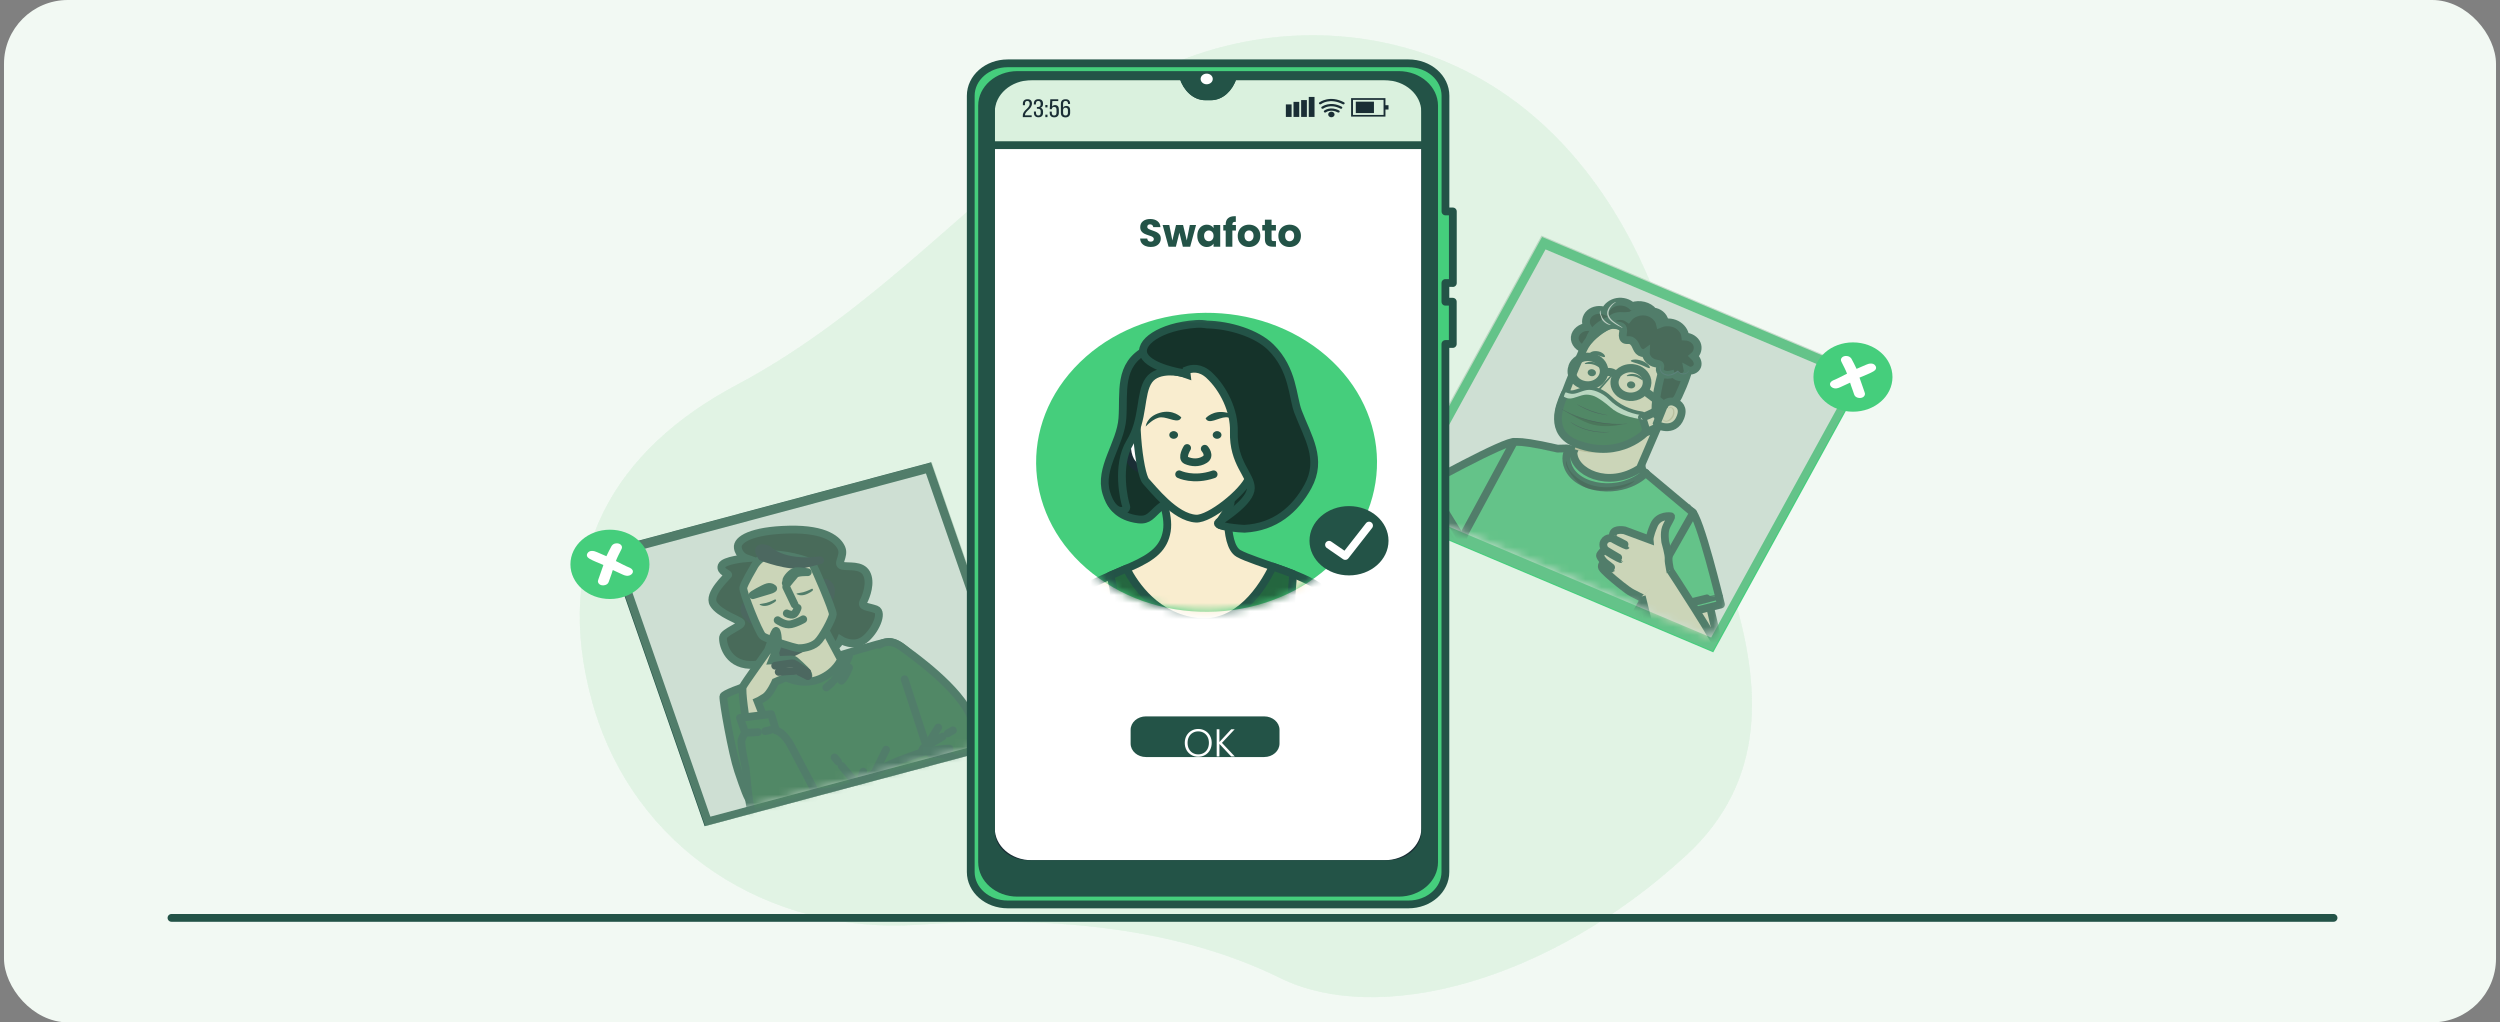 <svg width="313" height="128" viewBox="0 0 313 128" fill="none" xmlns="http://www.w3.org/2000/svg">
<rect x="0" y="0" width="313" height="128" fill="#808080" stroke="none"/>
<g clip-path="url(#clip0_1014_34730)">
<path d="M312.5 0H0.5V129.471H312.5V0Z" fill="#F2F9F3"/>
<g opacity="0.7">
<path d="M212.05 53.481C210.922 48.54 209.679 43.62 207.962 38.815C202.982 24.86 193.056 10.746 176.025 5.999C163.45 2.499 149.877 4.916 139.248 12.052C122.585 23.239 110.451 38.5 92.218 48.196C76.985 56.292 69.013 69.366 74.132 87.847C79.25 106.327 96.347 117.092 115.054 115.772C130.614 114.675 146.868 115.844 160.318 122.47C172.329 128.387 193.571 123.252 211.134 107.073C221.363 97.65 220.373 85.674 217.037 74.472C214.985 67.573 213.644 60.495 212.05 53.481Z" fill="#DAF1DE"/>
<path opacity="0.7" d="M212.05 53.481C210.922 48.54 209.679 43.62 207.962 38.815C202.982 24.86 193.056 10.746 176.025 5.999C163.45 2.499 149.877 4.916 139.248 12.052C122.585 23.239 110.451 38.5 92.218 48.196C76.985 56.292 69.013 69.366 74.132 87.847C79.25 106.327 96.347 117.092 115.054 115.772C130.614 114.675 146.868 115.844 160.318 122.47C172.329 128.387 193.571 123.252 211.134 107.073C221.363 97.65 220.373 85.674 217.037 74.472C214.985 67.573 213.644 60.495 212.05 53.481Z" fill="#DAF1DE"/>
</g>
<path d="M21.468 114.919H292.161" stroke="#235347" stroke-width="0.975" stroke-miterlimit="10" stroke-linecap="round" stroke-linejoin="round"/>
<path d="M116.576 57.881L76.132 68.707L88.218 103.44L128.662 92.614L116.576 57.881Z" fill="#235347"/>
<path d="M115.925 59.275L77.561 69.544L88.94 102.247L127.304 91.977L115.925 59.275Z" fill="white"/>
<mask id="mask0_1014_34730" style="mask-type:luminance" maskUnits="userSpaceOnUse" x="77" y="59" width="51" height="44">
<path d="M115.973 59.425L77.608 69.695L88.988 102.398L127.352 92.128L115.973 59.425Z" fill="white"/>
</mask>
<g mask="url(#mask0_1014_34730)">
<path d="M98.816 84.132C98.816 84.132 90.623 86.606 90.566 87.194C90.501 87.782 91.67 94.337 92.406 96.51C93.142 98.683 93.632 100.103 93.984 100.282C94.335 100.461 99.078 101.336 99.078 101.336C99.078 101.336 99.372 107.611 100.026 107.64C100.68 107.661 104.564 107.432 106.886 106.794C109.2 106.163 111.465 105.503 111.653 105.453C111.833 105.402 117.793 103.889 119.682 102.885C121.571 101.874 122.184 101.666 121.914 100.956C121.652 100.253 120.81 99.536 120.712 99.386C120.614 99.235 117.474 86.671 115.553 83.924C113.632 81.177 112.135 80.324 111.26 80.367C110.386 80.41 104.695 82.196 104.695 82.196L98.816 84.132Z" fill="#24663F" stroke="#235347" stroke-width="0.975" stroke-miterlimit="10" stroke-linecap="round" stroke-linejoin="round"/>
<path d="M104.163 85.451C103.943 85.667 103.706 85.875 103.452 86.075" stroke="#235347" stroke-width="0.975" stroke-miterlimit="10" stroke-linecap="round" stroke-linejoin="round"/>
<path d="M106.297 82.145C106.297 82.145 105.774 83.694 104.466 85.129" stroke="#235347" stroke-width="0.975" stroke-miterlimit="10" stroke-linecap="round" stroke-linejoin="round"/>
<path d="M106.297 83.573C106.297 83.573 105.896 84.727 105.349 85.229" stroke="#235347" stroke-width="0.975" stroke-miterlimit="10" stroke-linecap="round" stroke-linejoin="round"/>
<path d="M104.924 95.355L104.49 94.832" stroke="#235347" stroke-width="0.975" stroke-miterlimit="10" stroke-linecap="round" stroke-linejoin="round"/>
<path d="M107.304 98.209L105.374 95.893" stroke="#235347" stroke-width="0.975" stroke-miterlimit="10" stroke-linecap="round" stroke-linejoin="round"/>
<path d="M107.614 98.188L108.072 96.603" stroke="#235347" stroke-width="0.975" stroke-miterlimit="10" stroke-linecap="round" stroke-linejoin="round"/>
<path d="M109.486 96.797L110.934 93.856" stroke="#235347" stroke-width="0.975" stroke-miterlimit="10" stroke-linecap="round" stroke-linejoin="round"/>
<path d="M93.404 69.889C93.404 69.889 90.624 70.119 90.354 70.836C90.084 71.56 91.27 71.826 91.171 71.991C91.082 72.156 88.579 74.371 89.324 75.612C90.059 76.86 92.594 77.62 92.799 77.964C93.003 78.309 90.64 79.133 90.534 79.772C90.427 80.417 90.951 83.149 93.894 83.25C96.838 83.35 99.577 80.962 100.484 80.704C101.392 80.439 102.888 81.744 103.902 81.349C104.916 80.955 105.251 80.109 105.251 80.109C105.251 80.109 106.829 81.113 108.195 80.109C109.56 79.105 110.647 76.652 109.666 76.293C108.677 75.935 107.737 75.999 108.105 75.318C108.464 74.637 109.102 72.923 108.481 71.783C107.859 70.642 106.216 71.008 105.447 70.829C104.679 70.642 105.774 69.645 105.366 68.649C104.949 67.652 103.477 66.203 98.8 66.304C94.115 66.404 92.226 67.559 92.373 68.57C92.512 69.574 93.404 69.889 93.404 69.889Z" fill="#15332A" stroke="#235347" stroke-width="0.975" stroke-miterlimit="10"/>
<path d="M97.557 79.578C97.557 79.578 98.481 84.605 98.497 84.77C98.521 84.935 100.606 85.86 102.642 85C104.678 84.139 105.291 82.569 105.291 82.569L102.847 78.015C102.847 78.015 101.318 79.305 100.189 79.6C99.069 79.886 97.557 79.578 97.557 79.578Z" fill="#F9EDCF" stroke="#235347" stroke-width="0.975" stroke-miterlimit="10"/>
<path d="M98.162 82.246L101.604 80.561L97.557 79.578L98.162 82.246Z" fill="#1A2E35" stroke="#1A2E35" stroke-width="0.975" stroke-miterlimit="10" stroke-linecap="round" stroke-linejoin="round"/>
<path d="M94.034 75.928C94.034 75.928 93.159 75.426 93.2 76.365C93.24 77.312 94.859 78 94.859 78L94.034 75.928Z" fill="white" stroke="#1A2E35" stroke-width="0.975" stroke-miterlimit="10" stroke-linecap="round" stroke-linejoin="round"/>
<path d="M102.848 73.382C102.848 73.382 103.207 72.521 103.821 73.303C104.434 74.085 103.592 75.483 103.592 75.483L102.848 73.382Z" fill="white" stroke="#1A2E35" stroke-width="0.975" stroke-miterlimit="10" stroke-linecap="round" stroke-linejoin="round"/>
<path d="M94.344 71.051C94.344 71.051 93.15 73.059 93.061 73.583C92.971 74.106 94.998 79.198 95.464 79.607C95.93 80.016 99.463 81.134 99.978 81.156C100.493 81.177 101.597 81.034 102.283 80.439C102.962 79.843 104.238 77.441 104.27 76.91C104.295 76.379 102.022 71.087 101.703 70.606C101.384 70.126 97.607 69.187 96.274 69.473C94.941 69.767 94.344 71.051 94.344 71.051Z" fill="#F9EDCF" stroke="#235347" stroke-width="0.975" stroke-miterlimit="10"/>
<path d="M95.391 69.732C95.391 69.732 98.817 71.08 100.747 70.614C102.676 70.147 102.676 70.147 102.676 70.147C102.676 70.147 98.326 70.865 96.102 68.763C96.102 68.763 94.271 68.125 95.391 69.732Z" fill="#1A2E35" stroke="#1A2E35" stroke-width="0.975" stroke-miterlimit="10" stroke-linecap="round" stroke-linejoin="round"/>
<path d="M98.433 73.489L99.487 75.691" stroke="#235347" stroke-width="0.975" stroke-miterlimit="10" stroke-linecap="round" stroke-linejoin="round"/>
<path d="M99.863 76.107C99.863 76.107 99.634 76.846 99.299 76.939C98.964 77.032 98.506 76.796 98.506 76.796" stroke="#235347" stroke-width="0.975" stroke-miterlimit="10" stroke-linecap="round" stroke-linejoin="round"/>
<path d="M97.361 77.649C97.361 77.649 98.269 78.33 99.046 78.151C99.831 77.972 100.566 77.534 100.566 77.534" stroke="#235347" stroke-width="0.975" stroke-miterlimit="10" stroke-linecap="round" stroke-linejoin="round"/>
<path d="M98.604 73.045C98.604 73.045 99.275 72.206 99.561 71.897C99.839 71.596 101.131 71.639 101.131 71.639C101.131 71.639 100.101 71.467 99.618 71.532C99.136 71.596 98.408 72.45 98.433 72.744C98.457 73.038 98.204 73.038 98.604 73.045Z" stroke="#235347" stroke-width="0.975" stroke-miterlimit="10" stroke-linecap="round" stroke-linejoin="round"/>
<path d="M96.805 73.683C96.805 73.683 96.56 73.403 96.118 73.511C95.677 73.611 93.927 74.615 94.262 74.515C94.597 74.422 95.963 73.999 96.323 73.898C96.682 73.798 96.805 73.683 96.805 73.683Z" stroke="#235347" stroke-width="0.975" stroke-miterlimit="10" stroke-linecap="round" stroke-linejoin="round"/>
<path d="M101.678 73.697C101.678 73.697 101.065 74.02 100.55 74.149C100.035 74.271 99.52 74.271 99.798 74.415C100.076 74.558 100.55 74.615 101.147 74.321C101.744 74.027 101.932 73.848 101.678 73.697Z" fill="#235347"/>
<path d="M97.059 75.031C97.059 75.031 96.446 75.354 95.931 75.483C95.416 75.605 94.901 75.605 95.179 75.749C95.457 75.892 95.931 75.949 96.528 75.655C97.125 75.361 97.313 75.182 97.059 75.031Z" fill="#235347"/>
<path d="M93.412 90.378C93.412 90.378 92.791 86.448 93.003 85.982C93.216 85.516 95.996 81.686 96.135 81.443C96.274 81.199 97.026 78.775 97.19 78.997C97.353 79.219 97.508 80.367 97.271 81.077C97.034 81.787 96.674 82.676 96.674 82.676C96.674 82.676 99.209 82.518 99.397 82.604C99.585 82.683 100.951 83.981 101.065 84.161C101.261 84.469 101.286 84.849 100.983 84.964C100.705 85.071 98.506 84.763 98.506 84.763L97.075 85.38C97.075 85.38 96.429 86.857 95.775 87.28C95.121 87.703 94.851 87.818 94.851 87.818L95.734 90.077L93.412 90.378Z" fill="#F9EDCF" stroke="#235347" stroke-width="0.975" stroke-miterlimit="10"/>
<path d="M97.051 83.35C97.051 83.35 99.177 82.999 99.332 83.049C99.487 83.099 101.057 84.161 101.057 84.161" stroke="#1A2E35" stroke-width="0.975" stroke-miterlimit="10" stroke-linecap="round" stroke-linejoin="round"/>
<path d="M97.492 84.125C97.492 84.125 99.667 83.945 99.855 84.01C100.043 84.075 101.147 84.655 101.147 84.655" stroke="#1A2E35" stroke-width="0.975" stroke-miterlimit="10" stroke-linecap="round" stroke-linejoin="round"/>
<path d="M106.518 98.826C106.518 98.826 103.607 99.17 103.484 99.17C103.362 99.17 101.236 99.213 100.942 99.192C100.647 99.17 97.36 99.586 97.287 99.823C97.213 100.06 97.491 101.221 97.491 101.329C97.491 101.437 97.369 101.967 97.54 102.204C97.712 102.441 97.802 102.907 97.802 102.907C97.802 102.907 98.333 104.427 98.783 104.327C99.233 104.233 99.094 102.67 99.094 102.67C99.094 102.67 99.838 102.814 101.138 102.505C102.438 102.197 103.476 101.293 103.476 101.293L107.139 101.013L106.518 98.826Z" fill="#F9EDCF" stroke="#235347" stroke-width="0.975" stroke-miterlimit="10"/>
<path d="M92.644 89.876L96.544 89.403L97.157 91.461C97.157 91.461 98.097 91.569 99.095 93.484C100.092 95.398 102.529 99.809 102.48 100.203C102.431 100.598 101.891 102.405 99.381 103.229C96.871 104.061 94.72 102.412 94.222 101.831C93.731 101.25 93.437 96.603 93.363 96.209C93.29 95.814 92.693 93.168 92.848 92.644C93.003 92.121 93.29 91.726 93.29 91.726L92.644 89.876Z" fill="#24663F" stroke="#235347" stroke-width="0.975" stroke-miterlimit="10" stroke-linecap="round" stroke-linejoin="round"/>
<path d="M95.808 91.54C96.028 91.504 96.241 91.454 96.437 91.397" stroke="#235347" stroke-width="0.975" stroke-miterlimit="10" stroke-linecap="round" stroke-linejoin="round"/>
<path d="M93.298 91.719C93.298 91.719 94.034 91.741 94.9 91.662" stroke="#235347" stroke-width="0.975" stroke-miterlimit="10" stroke-linecap="round" stroke-linejoin="round"/>
<path d="M113.256 85.043L115.995 93.419C115.995 93.419 115.602 93.57 115.521 93.77C115.431 93.971 115.398 94.193 115.398 94.193C115.398 94.193 111.751 95.391 110.165 96.345C108.579 97.299 107.614 98.181 107.614 98.181L105.995 98.611L107.066 102.426L109.249 101.867C109.249 101.867 110.517 102.104 115.488 101.092C120.459 100.081 122.724 99.536 123.043 98.876C123.362 98.217 123.28 97.349 123.198 96.911C123.116 96.474 123.026 93.656 121.628 89.934C120.23 86.212 114.22 81.98 112.888 81.012C111.555 80.044 110.672 80.41 110.1 80.718" fill="#24663F"/>
<path d="M113.256 85.043L115.995 93.419C115.995 93.419 115.602 93.57 115.521 93.77C115.431 93.971 115.398 94.193 115.398 94.193C115.398 94.193 111.751 95.391 110.165 96.345C108.579 97.299 107.614 98.181 107.614 98.181L105.995 98.611L107.066 102.426L109.249 101.867C109.249 101.867 110.517 102.104 115.488 101.092C120.459 100.081 122.724 99.536 123.043 98.876C123.362 98.217 123.28 97.349 123.198 96.911C123.116 96.474 123.026 93.656 121.628 89.934C120.23 86.212 114.22 81.98 112.888 81.012C111.555 80.044 110.672 80.41 110.1 80.718" stroke="#235347" stroke-width="0.975" stroke-miterlimit="10" stroke-linecap="round" stroke-linejoin="round"/>
<path d="M118.031 92.207L116.003 93.426L117.466 91.081" stroke="#235347" stroke-width="0.975" stroke-miterlimit="10" stroke-linecap="round" stroke-linejoin="round"/>
<path d="M119.306 91.44L118.66 91.82" stroke="#235347" stroke-width="0.975" stroke-miterlimit="10" stroke-linecap="round" stroke-linejoin="round"/>
<path d="M115.397 94.201C115.397 94.201 117.801 93.684 118.872 93.727" stroke="#235347" stroke-width="0.975" stroke-miterlimit="10" stroke-linecap="round" stroke-linejoin="round"/>
<path d="M119.715 94.975C119.862 95.047 120.009 95.118 120.156 95.205" stroke="#235347" stroke-width="0.975" stroke-miterlimit="10" stroke-linecap="round" stroke-linejoin="round"/>
<path d="M116.518 94.373C116.518 94.373 117.777 94.279 119.134 94.746" stroke="#235347" stroke-width="0.975" stroke-miterlimit="10" stroke-linecap="round" stroke-linejoin="round"/>
<path d="M107.712 98.554L108.922 101.652" stroke="#235347" stroke-width="0.975" stroke-miterlimit="10" stroke-linecap="round" stroke-linejoin="round"/>
<path d="M106.837 101.401L108.374 100.956" stroke="#235347" stroke-width="0.975" stroke-miterlimit="10" stroke-linecap="round" stroke-linejoin="round"/>
<path d="M106.519 99.472L107.124 99.257" stroke="#235347" stroke-width="0.975" stroke-miterlimit="10" stroke-linecap="round" stroke-linejoin="round"/>
</g>
<path opacity="0.43" d="M116.658 57.881L76.214 68.708L88.3 103.441L128.744 92.614L116.658 57.881Z" fill="#8EB69B"/>
<path d="M193.065 29.672L173.92 64.522L214.499 81.672L233.645 46.822L193.065 29.672Z" fill="#45CE7C"/>
<path d="M193.5 31.226L175.742 63.549L214.237 79.818L231.995 47.495L193.5 31.226Z" fill="white"/>
<mask id="mask1_1014_34730" style="mask-type:luminance" maskUnits="userSpaceOnUse" x="175" y="31" width="57" height="49">
<path d="M193.5 31.226L175.742 63.549L214.237 79.818L231.995 47.495L193.5 31.226Z" fill="white"/>
</mask>
<g mask="url(#mask1_1014_34730)">
<path d="M187.136 56.83C187.136 56.83 184.184 57.454 182.181 59.218C180.178 60.99 171.674 66.935 171.674 66.935C171.674 66.935 163.645 71.195 161.544 74.874L166.981 76.846C166.981 76.846 174.994 71.862 176.768 70.85C178.543 69.839 183.473 66.562 183.473 66.562L186.899 61.492L187.136 56.83Z" fill="#F9EDCF" stroke="#235347" stroke-width="0.975" stroke-miterlimit="10"/>
<path d="M211.395 64.453L215.426 81.665L207.47 82.181L205.549 75.153L211.395 64.453Z" fill="#F9EDCF" stroke="#235347" stroke-width="0.975" stroke-miterlimit="10"/>
<path d="M205.419 78.18L215.467 75.684C215.467 75.684 212.769 64.432 211.78 64.03L210.97 64.059L204.307 75.182L205.419 78.18Z" fill="#45CE7C" stroke="#235347" stroke-width="0.975" stroke-miterlimit="10" stroke-linecap="round" stroke-linejoin="round"/>
<path d="M182.565 69.201L177.594 61.147C177.594 61.147 188.664 54.987 189.687 55.331L190.226 55.862L185.795 67.81L182.565 69.201Z" fill="#45CE7C" stroke="#235347" stroke-width="0.975" stroke-miterlimit="10" stroke-linecap="round" stroke-linejoin="round"/>
<path d="M189.441 55.532C189.441 55.532 188.877 54.765 195.009 56.17L196.17 56.142L205.426 57.927L205.638 58.896L211.991 64.21L200.545 84.326L199.841 89.001L176.85 80.496L180.594 73.611L183.472 66.569L189.441 55.532Z" fill="#45CE7C" stroke="#235347" stroke-width="0.975" stroke-miterlimit="10" stroke-linecap="round" stroke-linejoin="round"/>
<path d="M206.065 59.211C206.065 59.211 206.056 59.218 206.04 59.233C206.024 59.254 205.999 59.276 205.966 59.304C205.901 59.362 205.819 59.455 205.68 59.555C205.427 59.77 205.026 60.05 204.478 60.323C204.2 60.452 203.89 60.588 203.538 60.696C203.366 60.753 203.178 60.796 202.99 60.846C202.794 60.882 202.598 60.932 202.393 60.961C201.576 61.09 200.635 61.083 199.703 60.889C198.771 60.688 197.929 60.308 197.316 59.799C196.703 59.297 196.343 58.68 196.204 58.15C196.049 57.612 196.098 57.153 196.171 56.852C196.253 56.55 196.343 56.4 196.343 56.4C196.343 56.4 196.343 56.414 196.335 56.429C196.327 56.45 196.318 56.479 196.302 56.515C196.286 56.55 196.269 56.601 196.253 56.658C196.237 56.715 196.212 56.78 196.204 56.859C196.138 57.16 196.098 57.612 196.261 58.142C196.408 58.673 196.768 59.269 197.373 59.763C197.97 60.258 198.804 60.638 199.728 60.832C200.652 61.026 201.576 61.033 202.393 60.904C202.598 60.882 202.794 60.832 202.982 60.796C203.17 60.746 203.35 60.71 203.522 60.645C203.873 60.545 204.176 60.409 204.454 60.287C205.002 60.029 205.402 59.749 205.664 59.541C205.803 59.441 205.885 59.355 205.958 59.297C205.991 59.268 206.015 59.247 206.032 59.233C206.056 59.218 206.065 59.211 206.065 59.211Z" stroke="#235347" stroke-width="0.975" stroke-miterlimit="10" stroke-linecap="round" stroke-linejoin="round"/>
<path d="M209.849 67.272C209.849 67.272 209.841 67.286 209.833 67.322C209.817 67.358 209.8 67.401 209.776 67.458C209.727 67.573 209.653 67.752 209.547 67.975C209.342 68.419 209.04 69.058 208.647 69.839C207.862 71.41 206.718 73.554 205.426 75.906C204.126 78.258 202.924 80.381 202.041 81.901C201.599 82.662 201.231 83.278 200.978 83.702C200.847 83.909 200.749 84.075 200.675 84.182C200.643 84.239 200.61 84.275 200.585 84.304C200.577 84.318 200.569 84.326 200.561 84.333C200.561 84.34 200.553 84.34 200.553 84.333C200.553 84.333 200.553 84.34 200.561 84.333C200.569 84.326 200.577 84.318 200.585 84.304C200.602 84.275 200.634 84.232 200.667 84.182C200.733 84.067 200.831 83.902 200.962 83.694C201.215 83.271 201.567 82.647 202.008 81.887C202.883 80.353 204.077 78.237 205.377 75.885C206.669 73.532 207.822 71.388 208.615 69.825C209.015 69.043 209.326 68.405 209.539 67.967C209.645 67.752 209.718 67.58 209.776 67.458C209.8 67.401 209.825 67.358 209.841 67.329C209.841 67.286 209.849 67.272 209.849 67.272Z" fill="#1A2E35"/>
<path d="M215.189 74.572C215.197 74.587 212.924 75.175 210.111 75.877C207.299 76.58 205.018 77.132 205.018 77.118C205.009 77.104 207.282 76.516 210.095 75.813C212.9 75.11 215.181 74.558 215.189 74.572Z" stroke="#235347" stroke-width="0.975" stroke-miterlimit="10" stroke-linecap="round" stroke-linejoin="round"/>
<path d="M178.697 60.538C178.681 60.545 179.785 62.381 181.175 64.633C182.565 66.885 182.998 67.523 183.023 67.508C183.039 67.501 182.63 66.856 181.248 64.597C179.85 62.352 178.714 60.531 178.697 60.538Z" stroke="#235347" stroke-width="0.975" stroke-miterlimit="10" stroke-linecap="round" stroke-linejoin="round"/>
<g opacity="0.3">
<path d="M204.707 60.172C204.257 60.617 203.644 60.918 202.998 61.104C202.352 61.291 201.673 61.362 200.995 61.391C200.259 61.42 199.507 61.398 198.828 61.154C197.798 60.789 197.07 59.957 196.514 59.111C196.228 58.666 195.966 58.164 196.097 57.669C196.097 57.669 196.244 58.559 196.678 59.06C197.111 59.562 198.19 60.71 200.382 60.961C202.581 61.212 204.707 60.172 204.707 60.172Z" fill="black"/>
</g>
<path d="M209.187 64.64C209.187 64.64 207.65 64.396 207.069 65.759C206.489 67.121 206.53 67.559 206.53 67.559L203.406 66.404C203.406 66.404 202.204 66.153 201.976 66.777C201.747 67.401 201.918 67.437 201.918 67.437C201.918 67.437 201.207 67.15 200.815 67.846C200.586 68.247 200.913 68.778 200.913 68.778C200.913 68.778 200.299 69.359 200.316 69.559C200.332 69.76 200.847 70.37 200.847 70.37C200.847 70.37 200.414 70.728 200.577 71.08C200.741 71.431 202.082 72.543 202.082 72.543C202.082 72.543 203.644 73.877 204.355 74.242C205.066 74.601 205.917 75.038 205.917 75.038L209.277 72.206C209.277 72.206 208.86 70.463 208.909 69.968C208.966 69.473 208.492 67.846 208.492 67.846C208.492 67.846 208.32 66.748 208.557 66.096C208.803 65.429 209.391 64.654 209.187 64.64Z" fill="#F9EDCF" stroke="#235347" stroke-width="0.975" stroke-miterlimit="10"/>
<path d="M205.549 74.665C205.549 74.665 207.16 81.364 207.732 82.956C208.296 84.555 210.667 88.549 213.889 87.51C217.11 86.477 215.925 83.365 215.614 82.138C215.262 80.754 209.097 71.388 209.097 71.388" fill="#F9EDCF"/>
<path d="M205.549 74.665C205.549 74.665 207.16 81.364 207.732 82.956C208.296 84.555 210.667 88.549 213.889 87.51C217.11 86.477 215.925 83.365 215.614 82.138C215.262 80.754 209.097 71.388 209.097 71.388" stroke="#235347" stroke-width="0.975" stroke-miterlimit="10"/>
<path d="M203.627 68.297C203.619 68.312 203.218 68.132 202.744 67.888C202.27 67.645 201.886 67.437 201.894 67.422C201.902 67.408 202.303 67.587 202.777 67.831C203.259 68.075 203.643 68.283 203.627 68.297Z" stroke="#235347" stroke-width="0.975" stroke-miterlimit="10" stroke-linecap="round" stroke-linejoin="round"/>
<path d="M202.892 69.99C202.884 69.997 202.769 69.947 202.573 69.846C202.385 69.746 202.123 69.61 201.845 69.445C201.567 69.28 201.322 69.122 201.15 69.007C200.978 68.892 200.872 68.814 200.88 68.806C200.888 68.799 201.003 68.864 201.183 68.971C201.387 69.093 201.624 69.237 201.886 69.394C202.148 69.552 202.393 69.689 202.597 69.811C202.785 69.911 202.9 69.983 202.892 69.99Z" stroke="#235347" stroke-width="0.975" stroke-miterlimit="10" stroke-linecap="round" stroke-linejoin="round"/>
<path d="M201.837 71.166C201.82 71.18 201.591 71.022 201.313 70.807C201.044 70.599 200.831 70.413 200.839 70.398C200.855 70.384 201.084 70.542 201.362 70.757C201.64 70.972 201.853 71.151 201.837 71.166Z" stroke="#235347" stroke-width="0.975" stroke-miterlimit="10" stroke-linecap="round" stroke-linejoin="round"/>
<path d="M208.394 40.142C208.272 39.554 207.675 39.066 207.004 39.002C206.432 38.278 205.255 37.984 204.339 38.335C203.873 37.89 203.137 37.675 202.458 37.797C201.78 37.919 201.199 38.364 200.962 38.937C200.333 38.672 199.515 38.794 199.033 39.231C198.542 39.669 198.419 40.386 198.738 40.931C197.953 40.945 197.226 41.533 197.16 42.222C197.095 42.91 197.692 43.599 198.468 43.728L207.552 41.648C208.157 41.368 208.517 40.73 208.394 40.142Z" fill="#15332A" stroke="#235347" stroke-width="0.975" stroke-miterlimit="10"/>
<path d="M195.345 50.921C195.844 49.429 196.956 46.553 198.174 43.85C199.482 40.945 203.121 39.418 206.522 40.329L206.865 40.422C210.446 41.591 211.321 44.904 209.891 48.016L205.312 58.63C201.354 61.262 196.956 59.082 196.996 56.608L197.462 55.546C197.462 55.546 194.315 54.005 195.345 50.921Z" fill="#F9EDCF" stroke="#235347" stroke-width="0.975" stroke-miterlimit="10"/>
<path d="M197.438 55.532C197.438 55.532 199.637 56.249 202.441 55.582C202.441 55.582 200.553 57.461 197.151 56.249L197.438 55.532Z" fill="#D8C8A4"/>
<path d="M198.804 46.503C198.714 46.733 198.861 46.991 199.131 47.077C199.401 47.163 199.695 47.048 199.785 46.819C199.875 46.589 199.728 46.331 199.458 46.245C199.188 46.159 198.894 46.274 198.804 46.503Z" fill="#235347"/>
<path d="M198.411 45.557C198.452 45.628 198.918 45.485 199.458 45.636C199.997 45.772 200.308 46.123 200.39 46.08C200.431 46.059 200.398 45.944 200.267 45.786C200.136 45.628 199.883 45.449 199.548 45.356C199.212 45.27 198.894 45.298 198.689 45.37C198.477 45.435 198.387 45.528 198.411 45.557Z" fill="#235347"/>
<path d="M203.726 48.031C203.636 48.26 203.783 48.519 204.053 48.605C204.323 48.691 204.617 48.576 204.707 48.346C204.797 48.117 204.65 47.859 204.38 47.773C204.11 47.687 203.816 47.801 203.726 48.031Z" fill="#235347"/>
<path d="M203.668 47.07C203.709 47.142 204.175 46.998 204.714 47.149C205.254 47.285 205.565 47.636 205.647 47.593C205.687 47.579 205.655 47.457 205.524 47.299C205.393 47.142 205.14 46.962 204.804 46.869C204.469 46.783 204.15 46.812 203.946 46.883C203.741 46.948 203.652 47.034 203.668 47.07Z" fill="#235347"/>
<path d="M200.782 50.154C200.79 50.125 200.48 49.989 199.956 49.781C199.825 49.73 199.703 49.673 199.703 49.587C199.703 49.494 199.801 49.379 199.915 49.257C200.144 48.999 200.39 48.734 200.643 48.447C201.665 47.292 202.45 46.324 202.393 46.288C202.336 46.252 201.469 47.163 200.447 48.318C200.202 48.605 199.964 48.877 199.735 49.135C199.637 49.257 199.49 49.393 199.498 49.587C199.507 49.687 199.58 49.781 199.662 49.824C199.744 49.874 199.817 49.895 199.883 49.917C200.43 50.089 200.766 50.182 200.782 50.154Z" fill="#235347"/>
<path d="M201.967 50.799C201.877 50.77 201.697 51.287 201.076 51.516C200.446 51.746 199.85 51.523 199.817 51.595C199.801 51.624 199.923 51.731 200.185 51.81C200.438 51.889 200.839 51.918 201.223 51.774C201.607 51.631 201.845 51.373 201.935 51.165C202.024 50.95 202.008 50.806 201.967 50.799Z" fill="#1A2E35"/>
<path d="M204.175 45.177C204.183 45.32 204.739 45.406 205.352 45.643C205.965 45.865 206.423 46.166 206.546 46.073C206.603 46.03 206.554 45.886 206.391 45.7C206.227 45.521 205.941 45.313 205.581 45.177C205.213 45.04 204.845 44.997 204.592 45.019C204.33 45.04 204.175 45.112 204.175 45.177Z" fill="#235347"/>
<path d="M199.081 44.244C199.138 44.38 199.547 44.366 199.997 44.481C200.447 44.581 200.798 44.775 200.921 44.689C200.978 44.646 200.953 44.524 200.823 44.373C200.692 44.23 200.455 44.072 200.144 44C199.833 43.929 199.531 43.95 199.343 44.022C199.147 44.087 199.057 44.18 199.081 44.244Z" fill="#235347"/>
<path d="M199.008 42.53C199.008 42.53 200.602 40.852 201.82 40.687C203.292 40.486 203.415 41.87 204.739 41.899C206.064 41.928 207.47 41.734 208.427 42.896C209.474 44.172 208.615 44.632 208.223 46.023C206.636 51.645 207.241 53.517 208.476 51C208.615 50.727 209.596 50.742 210.152 49.573C210.872 48.052 211.599 46.173 211.591 44.961C211.583 43.936 211.199 43.126 210.357 42.121C209.024 40.537 206.669 39.877 205.017 39.59C203.366 39.296 199.703 40.085 199.008 42.53Z" fill="#15332A" stroke="#235347" stroke-width="0.975" stroke-miterlimit="10"/>
<path d="M208.288 50.856C208.476 50.39 209.072 50.139 209.596 50.326C210.233 50.555 210.847 51.079 210.389 52.248C209.579 54.327 207.364 53.187 207.38 53.123C207.388 53.087 207.936 51.724 208.288 50.856Z" fill="#F9EDCF" stroke="#235347" stroke-width="0.975" stroke-miterlimit="10"/>
<path d="M208.198 52.499C208.214 52.499 208.23 52.534 208.288 52.585C208.345 52.635 208.451 52.685 208.598 52.685C208.884 52.678 209.228 52.391 209.383 52.025C209.465 51.839 209.489 51.645 209.473 51.473C209.457 51.301 209.391 51.157 209.269 51.1C209.154 51.036 209.04 51.079 208.983 51.129C208.925 51.179 208.925 51.222 208.917 51.222C208.909 51.222 208.876 51.172 208.933 51.093C208.958 51.057 209.007 51.014 209.081 50.993C209.154 50.971 209.244 50.971 209.326 51.007C209.506 51.071 209.612 51.272 209.628 51.459C209.661 51.652 209.637 51.867 209.547 52.083C209.367 52.499 208.974 52.814 208.59 52.8C208.41 52.785 208.288 52.699 208.23 52.635C208.181 52.556 208.189 52.506 208.198 52.499Z" fill="#D8C8A4"/>
<path d="M209.661 46.769C209.285 46.869 208.892 46.977 208.5 46.905C208.116 46.84 207.748 46.532 207.805 46.188C207.829 46.037 207.928 45.872 207.854 45.736C207.772 45.564 207.511 45.542 207.306 45.507C206.587 45.385 206.023 44.761 206.055 44.115C205.794 44.302 205.385 44.18 205.172 43.958C204.96 43.735 204.87 43.441 204.731 43.169C204.592 42.903 204.363 42.631 204.036 42.588C203.848 42.559 203.651 42.609 203.48 42.552C203.177 42.444 203.136 42.079 203.177 41.792C203.226 41.505 203.3 41.175 203.087 40.953C202.891 40.752 202.539 40.745 202.237 40.702C201.934 40.659 201.583 40.501 201.591 40.236C201.599 40.092 201.705 39.977 201.828 39.884C202.384 39.468 203.275 39.461 203.839 39.863C204.314 39.231 205.246 38.887 206.096 39.031C206.946 39.174 207.658 39.798 207.829 40.537C208.475 40.271 209.269 40.3 209.89 40.608C210.511 40.924 210.936 41.512 211.002 42.136C211.631 42.157 212.228 42.538 212.449 43.054C212.67 43.57 212.515 44.201 212.057 44.581C212.408 44.911 212.654 45.385 212.506 45.822C212.367 46.26 211.73 46.561 211.288 46.317C211.362 46.704 211.043 47.127 210.601 47.213C210.16 47.299 209.669 47.048 209.538 46.668" fill="#15332A"/>
<path d="M209.661 46.769C209.285 46.869 208.892 46.977 208.5 46.905C208.116 46.84 207.748 46.532 207.805 46.188C207.829 46.037 207.928 45.872 207.854 45.736C207.772 45.564 207.511 45.542 207.306 45.507C206.587 45.385 206.023 44.761 206.055 44.115C205.794 44.302 205.385 44.18 205.172 43.958C204.96 43.735 204.87 43.441 204.731 43.169C204.592 42.903 204.363 42.631 204.036 42.588C203.848 42.559 203.651 42.609 203.48 42.552C203.177 42.444 203.136 42.079 203.177 41.792C203.226 41.505 203.3 41.175 203.087 40.953C202.891 40.752 202.539 40.745 202.237 40.702C201.934 40.659 201.583 40.501 201.591 40.236C201.599 40.092 201.705 39.977 201.828 39.884C202.384 39.468 203.275 39.461 203.839 39.863C204.314 39.231 205.246 38.887 206.096 39.031C206.946 39.174 207.658 39.798 207.829 40.537C208.475 40.271 209.269 40.3 209.89 40.608C210.511 40.924 210.936 41.512 211.002 42.136C211.631 42.157 212.228 42.538 212.449 43.054C212.67 43.57 212.515 44.201 212.057 44.581C212.408 44.911 212.654 45.385 212.506 45.822C212.367 46.26 211.73 46.561 211.288 46.317C211.362 46.704 211.043 47.127 210.601 47.213C210.16 47.299 209.669 47.048 209.538 46.668" stroke="#235347" stroke-width="0.975" stroke-miterlimit="10"/>
<path d="M211.477 46.367C211.485 46.367 211.46 46.553 211.19 46.733C211.06 46.812 210.855 46.883 210.626 46.855C210.397 46.826 210.152 46.711 210.005 46.496L210.111 46.511C209.931 46.661 209.711 46.804 209.449 46.905C209.285 46.969 209.105 47.02 208.926 47.027C208.746 47.041 208.566 46.998 208.427 46.934C208.133 46.826 207.92 46.611 207.855 46.403C207.789 46.195 207.805 46.03 207.814 45.915C207.83 45.8 207.846 45.743 207.855 45.743C207.863 45.743 207.863 45.808 207.871 45.922C207.879 46.037 207.879 46.202 207.953 46.381C208.075 46.747 208.762 47.099 209.383 46.797C209.621 46.704 209.833 46.568 210.013 46.432L210.078 46.381L210.119 46.446C210.234 46.625 210.446 46.733 210.643 46.761C210.839 46.79 211.019 46.74 211.15 46.675C211.395 46.532 211.46 46.36 211.477 46.367Z" fill="#375A64"/>
<path d="M202.319 37.819C202.311 37.797 202.025 37.876 201.722 38.177C201.575 38.328 201.411 38.529 201.305 38.78C201.191 39.031 201.174 39.353 201.305 39.655C201.436 39.949 201.673 40.178 201.902 40.343C202.131 40.515 202.352 40.644 202.54 40.752C202.916 40.96 203.153 41.082 203.169 41.06C203.186 41.046 202.973 40.888 202.613 40.659C202.433 40.544 202.221 40.408 202.008 40.235C201.796 40.071 201.583 39.855 201.469 39.597C201.354 39.332 201.362 39.059 201.46 38.83C201.55 38.593 201.689 38.4 201.82 38.249C202.082 37.948 202.335 37.84 202.319 37.819Z" fill="#E1E1E1"/>
<path d="M200.569 40.02C200.773 40.307 201.06 40.508 201.289 40.601C201.517 40.702 201.673 40.709 201.681 40.694C201.689 40.673 201.55 40.623 201.354 40.508C201.158 40.393 200.912 40.207 200.724 39.941C200.536 39.676 200.446 39.404 200.414 39.196C200.381 38.995 200.389 38.858 200.365 38.858C200.348 38.851 200.291 38.988 200.291 39.21" fill="#E1E1E1"/>
<path d="M202.36 47.041C202.368 47.048 202.45 46.876 202.711 46.647C202.842 46.532 203.014 46.41 203.251 46.31C203.48 46.209 203.774 46.13 204.093 46.123C204.257 46.116 204.428 46.13 204.6 46.166C204.772 46.202 204.943 46.26 205.115 46.338C205.45 46.496 205.761 46.754 205.949 47.091C206.047 47.256 206.113 47.443 206.145 47.636C206.178 47.83 206.17 48.031 206.121 48.232C206.031 48.633 205.769 49.013 205.377 49.279C204.984 49.544 204.494 49.666 204.028 49.637C203.562 49.609 203.128 49.437 202.818 49.185C202.662 49.056 202.531 48.913 202.425 48.762C202.327 48.605 202.253 48.447 202.212 48.282C202.131 47.959 202.147 47.636 202.253 47.364C202.278 47.299 202.302 47.228 202.335 47.17C202.351 47.142 202.376 47.113 202.392 47.077C202.401 47.056 202.392 47.027 202.384 47.013C202.376 46.998 202.36 46.984 202.351 46.969C202.253 46.869 202.147 46.783 202.033 46.718C201.804 46.589 201.575 46.546 201.387 46.553C201.199 46.561 201.06 46.611 200.97 46.647C200.929 46.668 200.896 46.683 200.872 46.69C200.847 46.704 200.839 46.704 200.839 46.711C200.839 46.711 200.888 46.697 200.978 46.661C201.068 46.632 201.207 46.582 201.387 46.582C201.567 46.582 201.795 46.632 202.008 46.754C202.114 46.819 202.212 46.898 202.311 46.998C202.335 47.027 202.351 47.048 202.343 47.063C202.335 47.084 202.311 47.113 202.294 47.149C202.27 47.213 202.237 47.285 202.212 47.35C202.106 47.629 202.082 47.959 202.163 48.296C202.212 48.461 202.278 48.633 202.384 48.798C202.49 48.956 202.629 49.107 202.785 49.243C203.112 49.508 203.562 49.688 204.044 49.716C204.526 49.745 205.042 49.623 205.45 49.343C205.859 49.071 206.137 48.669 206.227 48.253C206.276 48.045 206.284 47.83 206.252 47.629C206.219 47.428 206.145 47.235 206.039 47.063C205.843 46.711 205.516 46.446 205.172 46.281C205.001 46.202 204.821 46.145 204.641 46.109C204.461 46.073 204.289 46.059 204.118 46.066C203.782 46.073 203.488 46.159 203.251 46.267C203.014 46.374 202.834 46.503 202.711 46.625C202.58 46.747 202.507 46.848 202.45 46.926C202.376 46.998 202.351 47.041 202.36 47.041Z" stroke="#235347" stroke-width="0.975" stroke-miterlimit="10" stroke-linecap="round" stroke-linejoin="round"/>
<path d="M196.825 46.008C196.833 46.016 196.874 45.851 197.029 45.607C197.185 45.363 197.504 45.033 198.035 44.84C198.297 44.746 198.616 44.689 198.951 44.718C199.286 44.746 199.638 44.84 199.94 45.033C200.096 45.126 200.235 45.241 200.357 45.377C200.48 45.514 200.586 45.664 200.652 45.836C200.807 46.166 200.831 46.561 200.717 46.926C200.603 47.292 200.357 47.615 200.038 47.837C199.883 47.952 199.703 48.038 199.523 48.103C199.343 48.167 199.155 48.21 198.967 48.217C198.591 48.253 198.231 48.174 197.929 48.052C197.626 47.931 197.381 47.744 197.209 47.543C196.858 47.142 196.776 46.718 196.776 46.439C196.776 46.166 196.833 46.016 196.825 46.008ZM196.825 46.008C196.825 46.008 196.809 46.044 196.792 46.116C196.784 46.152 196.768 46.195 196.76 46.252C196.751 46.31 196.743 46.367 196.743 46.439C196.727 46.718 196.801 47.163 197.16 47.579C197.34 47.78 197.585 47.981 197.896 48.11C198.207 48.239 198.583 48.318 198.975 48.289C199.172 48.275 199.368 48.239 199.556 48.167C199.744 48.103 199.932 48.009 200.096 47.895C200.431 47.665 200.684 47.321 200.807 46.941C200.921 46.554 200.897 46.152 200.733 45.8C200.66 45.628 200.553 45.464 200.423 45.327C200.292 45.184 200.145 45.062 199.981 44.969C199.662 44.768 199.294 44.675 198.943 44.646C198.591 44.624 198.272 44.682 198.002 44.782C197.455 44.983 197.136 45.334 196.989 45.585C196.948 45.65 196.923 45.707 196.899 45.758C196.874 45.808 196.858 45.851 196.85 45.887C196.833 45.973 196.817 46.008 196.825 46.008Z" stroke="#235347" stroke-width="0.975" stroke-miterlimit="10" stroke-linecap="round" stroke-linejoin="round"/>
<path d="M205.843 48.899C205.827 48.913 206.383 49.343 207.086 49.859C207.789 50.376 208.37 50.778 208.386 50.763C208.402 50.749 207.846 50.319 207.143 49.802C206.44 49.286 205.859 48.884 205.843 48.899Z" stroke="#235347" stroke-width="0.975" stroke-miterlimit="10" stroke-linecap="round" stroke-linejoin="round"/>
<path d="M195.803 49.515C195.852 49.401 195.999 49.092 196.04 49.121C196.49 49.437 196.882 49.429 197.544 49.2C198.436 48.899 198.893 48.626 199.965 49.049C200.521 49.272 201.019 49.601 201.42 50.003C202.467 51.072 203.955 51.789 205.541 52.004L206.162 54.012C206.162 54.012 202.933 57.619 197.479 55.597C193.742 54.22 195.32 50.641 195.803 49.515Z" fill="#24663F" stroke="#235347" stroke-width="0.975" stroke-miterlimit="10" stroke-linecap="round" stroke-linejoin="round"/>
<path d="M195.795 49.666C196.4 50.01 196.727 49.931 197.496 49.673C198.264 49.415 198.591 49.315 199.376 49.523C200.047 49.702 201.134 50.562 201.625 51C202.647 51.925 204.257 52.327 205.713 52.527L205.68 52.441L205.541 51.982C203.955 51.767 202.467 51.05 201.42 49.981C201.02 49.573 200.521 49.25 199.965 49.028C198.894 48.605 198.436 48.877 197.545 49.178C196.882 49.401 196.563 49.315 196.04 49.121C196.04 49.121 195.991 49.121 195.918 49.286C195.852 49.415 195.795 49.666 195.795 49.666Z" fill="#DAF1DE"/>
<path d="M195.55 51.229C195.55 51.229 195.574 51.236 195.632 51.265C195.689 51.294 195.762 51.33 195.844 51.38C195.934 51.43 196.049 51.495 196.188 51.559C196.327 51.624 196.474 51.703 196.654 51.782C196.825 51.86 197.022 51.947 197.226 52.025C197.43 52.111 197.659 52.19 197.896 52.276C198.379 52.441 198.918 52.599 199.491 52.728C200.071 52.857 200.627 52.943 201.142 53.001C201.396 53.022 201.641 53.051 201.87 53.058C202.099 53.072 202.312 53.08 202.508 53.08C202.704 53.087 202.884 53.08 203.039 53.08C203.195 53.08 203.325 53.072 203.44 53.065C203.546 53.058 203.628 53.058 203.693 53.058C203.751 53.058 203.783 53.058 203.783 53.058C203.783 53.058 203.751 53.065 203.693 53.072C203.628 53.08 203.546 53.087 203.44 53.094C203.334 53.101 203.195 53.115 203.039 53.115C202.884 53.123 202.704 53.13 202.508 53.13C202.312 53.13 202.099 53.13 201.862 53.115C201.633 53.108 201.388 53.087 201.126 53.065C200.611 53.008 200.047 52.929 199.466 52.8C198.886 52.671 198.346 52.506 197.864 52.341C197.627 52.255 197.398 52.169 197.185 52.083C196.972 51.997 196.784 51.911 196.613 51.825C196.441 51.746 196.286 51.66 196.155 51.595C196.016 51.523 195.91 51.459 195.82 51.409C195.738 51.358 195.664 51.315 195.607 51.287C195.566 51.244 195.55 51.229 195.55 51.229Z" fill="#1A2E35"/>
<path d="M196.604 52.821C196.604 52.814 196.67 52.85 196.776 52.922C196.833 52.958 196.899 53.001 196.981 53.044C197.062 53.087 197.152 53.144 197.25 53.194C197.455 53.302 197.708 53.424 197.994 53.538C198.281 53.653 198.608 53.761 198.959 53.847C199.311 53.933 199.654 53.99 199.965 54.033C200.276 54.069 200.562 54.084 200.799 54.084C200.922 54.091 201.028 54.084 201.118 54.084C201.216 54.084 201.298 54.076 201.363 54.076C201.494 54.069 201.568 54.069 201.576 54.069C201.584 54.069 201.502 54.084 201.371 54.098C201.306 54.105 201.224 54.112 201.126 54.119C201.028 54.127 200.922 54.134 200.799 54.134C200.562 54.141 200.267 54.127 199.957 54.091C199.638 54.055 199.295 53.998 198.943 53.911C198.591 53.818 198.264 53.711 197.97 53.596C197.684 53.474 197.43 53.352 197.226 53.237C197.12 53.18 197.038 53.123 196.956 53.08C196.874 53.029 196.809 52.986 196.76 52.95C196.662 52.864 196.604 52.821 196.604 52.821Z" fill="#1A2E35"/>
<path d="M205.958 54.055C205.958 54.048 205.983 54.055 206.032 54.055C206.081 54.055 206.138 54.041 206.22 54.019C206.375 53.976 206.588 53.897 206.817 53.797C207.274 53.596 207.626 53.409 207.642 53.431C207.651 53.445 207.315 53.653 206.849 53.861C206.62 53.962 206.4 54.041 206.236 54.069C206.154 54.084 206.081 54.091 206.032 54.084C205.983 54.076 205.958 54.055 205.958 54.055Z" stroke="#235347" stroke-width="0.975" stroke-miterlimit="10" stroke-linecap="round" stroke-linejoin="round"/>
<path d="M208.109 50.964C208.117 50.971 207.994 51.072 207.782 51.222C207.569 51.373 207.266 51.559 206.915 51.739C206.563 51.918 206.22 52.061 205.975 52.147C205.729 52.233 205.566 52.276 205.566 52.269C205.558 52.262 205.713 52.205 205.958 52.104C206.203 52.004 206.531 51.86 206.882 51.681C207.234 51.502 207.536 51.315 207.757 51.179C207.97 51.043 208.1 50.957 208.109 50.964Z" stroke="#235347" stroke-width="0.975" stroke-miterlimit="10" stroke-linecap="round" stroke-linejoin="round"/>
<g opacity="0.3">
<path d="M196.048 51.538C196.048 51.538 198.206 52.893 199.482 53.18C200.757 53.467 202.017 53.381 203.292 53.094C203.218 53.201 198.901 53.173 196.048 51.538Z" fill="black"/>
</g>
<path d="M197.422 50.605C197.43 50.598 197.626 50.713 197.953 50.878C198.28 51.043 198.755 51.258 199.286 51.452C199.826 51.645 200.333 51.774 200.701 51.86C201.069 51.939 201.306 51.982 201.297 51.989C201.297 51.997 201.24 51.989 201.134 51.975C201.028 51.961 200.872 51.939 200.684 51.903C200.308 51.832 199.793 51.71 199.253 51.516C198.714 51.322 198.24 51.1 197.921 50.921C197.757 50.835 197.626 50.756 197.545 50.699C197.463 50.641 197.422 50.613 197.422 50.605Z" fill="#1A2E35"/>
</g>
<path opacity="0.43" d="M192.99 29.491L173.845 64.341L214.424 81.491L233.569 46.641L192.99 29.491Z" fill="#8EB69B"/>
<path d="M178.437 14.002V103.724C178.437 106.184 176.164 108.185 173.351 108.185H129.15C126.346 108.185 124.064 106.191 124.064 103.724V14.002C124.064 11.542 126.337 9.549 129.142 9.549H148.111L148.127 9.599C148.602 11.091 149.689 12.059 150.899 12.059H151.594C152.804 12.059 153.892 11.091 154.366 9.599L154.382 9.549H173.351C176.156 9.549 178.437 11.542 178.437 14.002Z" fill="white" stroke="#1A2E35" stroke-width="0.975" stroke-miterlimit="10"/>
<path d="M178.437 18.183V14.009C178.437 11.55 176.164 9.549 173.351 9.549H154.382L154.366 9.599C153.892 11.091 152.804 12.059 151.594 12.059H150.899C149.689 12.059 148.602 11.091 148.127 9.599L148.111 9.549H129.142C126.337 9.549 124.064 11.542 124.064 14.002V18.176H178.437V18.183Z" fill="#DAF1DE" stroke="#235347" stroke-width="0.975" stroke-miterlimit="10"/>
<path d="M181.896 35.438V26.473H180.972V11.987C180.972 9.742 178.903 7.928 176.344 7.928H126.166C123.607 7.928 121.538 9.742 121.538 11.987V109.175C121.538 111.419 123.607 113.234 126.166 113.234H176.336C178.895 113.234 180.964 111.419 180.964 109.175V43.068H181.888V37.776H180.964V35.431H181.896V35.438ZM178.437 104.126C178.437 106.371 176.36 108.185 173.809 108.185H128.701C126.141 108.185 124.073 106.363 124.073 104.126V13.608C124.073 11.363 126.141 9.549 128.701 9.549H148.127L148.144 9.599C148.618 11.091 149.706 12.059 150.916 12.059H151.611C152.821 12.059 153.908 11.091 154.382 9.599L154.399 9.549H173.818C176.377 9.549 178.445 11.37 178.445 13.608V104.126H178.437Z" fill="#45CE7C" stroke="#235347" stroke-width="0.975" stroke-miterlimit="10" stroke-linecap="round" stroke-linejoin="round"/>
<path d="M175.109 8.903H127.392C124.677 8.903 122.47 10.832 122.47 13.221V107.941C122.47 110.322 124.669 112.258 127.392 112.258H175.117C177.832 112.258 180.039 110.329 180.039 107.941V13.221C180.031 10.84 177.832 8.903 175.109 8.903ZM178.437 103.868C178.437 106.249 176.229 108.185 173.515 108.185H128.994C126.28 108.185 124.072 106.249 124.072 103.868V13.859C124.072 11.478 126.272 9.542 128.994 9.542H148.127L148.143 9.592C148.618 11.084 149.705 12.052 150.915 12.052H151.61C152.82 12.052 153.908 11.084 154.382 9.592L154.398 9.542H173.523C176.237 9.542 178.445 11.478 178.445 13.859V103.868H178.437Z" fill="#235347"/>
<path d="M151.839 9.886C151.839 9.52 151.504 9.219 151.079 9.219C150.662 9.219 150.318 9.513 150.318 9.886C150.318 10.252 150.654 10.553 151.079 10.553C151.504 10.546 151.839 10.252 151.839 9.886Z" fill="white"/>
<path d="M129.199 12.977C129.199 13.651 128.341 13.887 128.333 14.404V14.44H129.167V14.669H128.055V14.476C128.055 13.758 128.913 13.615 128.913 12.991C128.913 12.761 128.823 12.64 128.619 12.64C128.414 12.64 128.325 12.769 128.325 12.97V13.17H128.063V12.991C128.063 12.654 128.243 12.425 128.635 12.425C129.028 12.41 129.199 12.633 129.199 12.977Z" fill="#1A2E35"/>
<path d="M130.589 12.977V13.027C130.589 13.256 130.483 13.421 130.279 13.486C130.491 13.558 130.589 13.723 130.589 13.945V14.117C130.589 14.454 130.409 14.684 130.017 14.684C129.633 14.684 129.445 14.461 129.445 14.117V13.966H129.706V14.139C129.706 14.339 129.804 14.461 130.001 14.461C130.205 14.461 130.295 14.347 130.295 14.117V13.945C130.295 13.723 130.189 13.622 129.976 13.615H129.821V13.393H129.984C130.172 13.386 130.287 13.278 130.287 13.084V12.984C130.287 12.754 130.197 12.64 129.993 12.64C129.788 12.64 129.698 12.762 129.698 12.962V13.077H129.437V12.977C129.437 12.64 129.616 12.417 130.009 12.417C130.41 12.41 130.589 12.633 130.589 12.977Z" fill="#1A2E35"/>
<path d="M131.146 13.142V13.45H130.876V13.142H131.146ZM131.146 14.354V14.662H130.876V14.354H131.146Z" fill="#1A2E35"/>
<path d="M131.717 13.342C131.799 13.221 131.922 13.156 132.093 13.156C132.42 13.156 132.568 13.364 132.568 13.687V14.124C132.568 14.461 132.379 14.691 131.995 14.691C131.603 14.691 131.423 14.468 131.423 14.124V13.974H131.685V14.139C131.685 14.339 131.783 14.461 131.979 14.461C132.183 14.461 132.273 14.339 132.273 14.139V13.708C132.273 13.508 132.175 13.386 131.979 13.386C131.824 13.386 131.717 13.464 131.693 13.622V13.672H131.431L131.496 12.432H132.494V12.654H131.75L131.717 13.342Z" fill="#1A2E35"/>
<path d="M133.974 12.97V13.013H133.713V12.955C133.713 12.754 133.614 12.64 133.41 12.64C133.197 12.64 133.099 12.762 133.099 12.998V13.5C133.165 13.35 133.304 13.264 133.508 13.264C133.835 13.264 133.982 13.472 133.982 13.794V14.131C133.982 14.468 133.786 14.698 133.402 14.698C133.009 14.698 132.821 14.476 132.821 14.131V12.998C132.821 12.647 133.001 12.425 133.402 12.425C133.794 12.41 133.974 12.633 133.974 12.97ZM133.099 13.801V14.139C133.099 14.339 133.197 14.461 133.402 14.461C133.606 14.461 133.704 14.339 133.704 14.139V13.801C133.704 13.601 133.606 13.479 133.402 13.479C133.197 13.486 133.099 13.601 133.099 13.801Z" fill="#1A2E35"/>
<path d="M161.709 13.07H160.989V14.64H161.709V13.07Z" fill="#1A2E35"/>
<path d="M162.666 12.754H161.946V14.64H162.666V12.754Z" fill="#1A2E35"/>
<path d="M163.622 12.532H162.902V14.64H163.622V12.532Z" fill="#1A2E35"/>
<path d="M164.579 12.138H163.859V14.64H164.579V12.138Z" fill="#1A2E35"/>
<path d="M173.458 14.597H169.157V12.288H173.458V14.597ZM169.394 14.389H173.221V12.503H169.394V14.389Z" fill="#1A2E35"/>
<path d="M172.019 12.726H169.746V14.16H172.019V12.726Z" fill="#1A2E35"/>
<path d="M173.842 13.17H173.303V13.715H173.842V13.17Z" fill="#1A2E35"/>
<path d="M167.571 14.095C167.547 14.095 167.514 14.088 167.489 14.074C166.614 13.615 166.034 14.038 166.009 14.06C165.944 14.11 165.838 14.103 165.78 14.045C165.723 13.988 165.731 13.902 165.797 13.844C165.83 13.823 166.565 13.264 167.653 13.83C167.726 13.873 167.751 13.959 167.71 14.024C167.686 14.074 167.628 14.095 167.571 14.095Z" fill="#1A2E35"/>
<path d="M167.899 13.622C167.874 13.622 167.841 13.615 167.817 13.601C166.55 12.941 165.699 13.579 165.691 13.586C165.626 13.636 165.519 13.629 165.462 13.572C165.405 13.515 165.413 13.421 165.478 13.371C165.487 13.364 166.517 12.589 167.98 13.357C168.054 13.4 168.079 13.486 168.038 13.55C168.005 13.601 167.956 13.622 167.899 13.622Z" fill="#1A2E35"/>
<path d="M168.192 13.07C168.168 13.07 168.135 13.063 168.111 13.048C166.508 12.209 165.437 12.998 165.396 13.034C165.331 13.084 165.224 13.077 165.167 13.02C165.11 12.962 165.118 12.869 165.184 12.819C165.2 12.812 166.459 11.858 168.274 12.805C168.348 12.848 168.372 12.934 168.331 12.998C168.299 13.048 168.25 13.07 168.192 13.07Z" fill="#1A2E35"/>
<path d="M167.088 14.332C167.088 14.526 166.909 14.683 166.688 14.683C166.467 14.683 166.287 14.526 166.287 14.332C166.287 14.138 166.467 13.981 166.688 13.981C166.909 13.981 167.088 14.138 167.088 14.332Z" fill="#1A2E35"/>
<path d="M144.083 30.922C143.833 30.922 143.609 30.882 143.411 30.8C143.212 30.719 143.053 30.599 142.933 30.44C142.816 30.28 142.754 30.089 142.748 29.864H143.635C143.648 29.991 143.692 30.089 143.766 30.157C143.841 30.222 143.939 30.255 144.059 30.255C144.182 30.255 144.28 30.227 144.351 30.172C144.423 30.113 144.459 30.034 144.459 29.933C144.459 29.848 144.429 29.778 144.371 29.723C144.316 29.668 144.246 29.622 144.161 29.587C144.08 29.551 143.963 29.51 143.81 29.465C143.589 29.397 143.409 29.328 143.269 29.26C143.13 29.192 143.009 29.091 142.909 28.958C142.808 28.825 142.757 28.651 142.757 28.436C142.757 28.118 142.873 27.869 143.104 27.691C143.334 27.509 143.635 27.418 144.005 27.418C144.382 27.418 144.686 27.509 144.917 27.691C145.147 27.869 145.271 28.119 145.287 28.441H144.385C144.379 28.331 144.338 28.245 144.264 28.183C144.189 28.118 144.093 28.085 143.976 28.085C143.875 28.085 143.794 28.113 143.732 28.168C143.671 28.22 143.64 28.297 143.64 28.397C143.64 28.508 143.692 28.594 143.796 28.656C143.9 28.717 144.062 28.784 144.283 28.856C144.504 28.93 144.683 29.002 144.819 29.07C144.959 29.138 145.079 29.237 145.18 29.367C145.281 29.497 145.331 29.665 145.331 29.869C145.331 30.064 145.281 30.241 145.18 30.401C145.083 30.56 144.94 30.687 144.751 30.781C144.563 30.875 144.34 30.922 144.083 30.922ZM149.748 28.168L149.012 30.888H148.091L147.662 29.124L147.219 30.888H146.302L145.561 28.168H146.395L146.78 30.113L147.238 28.168H148.12L148.583 30.103L148.964 28.168H149.748ZM149.901 29.523C149.901 29.244 149.953 28.998 150.057 28.787C150.164 28.576 150.308 28.414 150.49 28.3C150.672 28.186 150.875 28.129 151.1 28.129C151.291 28.129 151.459 28.168 151.602 28.246C151.748 28.324 151.86 28.427 151.938 28.553V28.168H152.772V30.888H151.938V30.503C151.857 30.63 151.743 30.732 151.597 30.81C151.454 30.888 151.286 30.927 151.095 30.927C150.874 30.927 150.672 30.87 150.49 30.756C150.308 30.64 150.164 30.476 150.057 30.264C149.953 30.05 149.901 29.803 149.901 29.523ZM151.938 29.528C151.938 29.32 151.88 29.156 151.763 29.036C151.649 28.916 151.509 28.856 151.343 28.856C151.178 28.856 151.036 28.916 150.919 29.036C150.806 29.153 150.749 29.315 150.749 29.523C150.749 29.731 150.806 29.897 150.919 30.02C151.036 30.141 151.178 30.201 151.343 30.201C151.509 30.201 151.649 30.141 151.763 30.02C151.88 29.9 151.938 29.736 151.938 29.528ZM154.739 28.86H154.291V30.888H153.457V28.86H153.155V28.168H153.457V28.09C153.457 27.756 153.553 27.502 153.745 27.33C153.937 27.154 154.218 27.067 154.588 27.067C154.65 27.067 154.695 27.068 154.725 27.072V27.778C154.565 27.769 154.453 27.791 154.388 27.847C154.323 27.902 154.291 28.001 154.291 28.144V28.168H154.739V28.86ZM156.369 30.927C156.103 30.927 155.862 30.87 155.648 30.756C155.436 30.643 155.269 30.48 155.146 30.269C155.025 30.058 154.965 29.811 154.965 29.528C154.965 29.249 155.027 29.003 155.151 28.792C155.274 28.578 155.443 28.414 155.657 28.3C155.872 28.186 156.112 28.129 156.379 28.129C156.645 28.129 156.886 28.186 157.1 28.3C157.315 28.414 157.484 28.578 157.607 28.792C157.731 29.003 157.792 29.249 157.792 29.528C157.792 29.808 157.729 30.055 157.602 30.269C157.479 30.48 157.308 30.643 157.09 30.756C156.876 30.87 156.636 30.927 156.369 30.927ZM156.369 30.206C156.528 30.206 156.663 30.147 156.774 30.03C156.887 29.913 156.944 29.746 156.944 29.528C156.944 29.311 156.889 29.143 156.779 29.026C156.671 28.909 156.538 28.851 156.379 28.851C156.216 28.851 156.082 28.909 155.974 29.026C155.867 29.14 155.813 29.307 155.813 29.528C155.813 29.746 155.865 29.913 155.969 30.03C156.077 30.147 156.21 30.206 156.369 30.206ZM159.751 30.181V30.888H159.326C159.024 30.888 158.789 30.815 158.62 30.669C158.451 30.519 158.366 30.277 158.366 29.942V28.86H158.035V28.168H158.366V27.505H159.2V28.168H159.746V28.86H159.2V29.952C159.2 30.034 159.219 30.092 159.258 30.128C159.297 30.163 159.362 30.181 159.453 30.181H159.751ZM161.453 30.927C161.186 30.927 160.946 30.87 160.731 30.756C160.52 30.643 160.353 30.48 160.229 30.269C160.109 30.058 160.049 29.811 160.049 29.528C160.049 29.249 160.111 29.003 160.234 28.792C160.358 28.578 160.527 28.414 160.741 28.3C160.956 28.186 161.196 28.129 161.463 28.129C161.729 28.129 161.97 28.186 162.184 28.3C162.399 28.414 162.567 28.578 162.691 28.792C162.814 29.003 162.876 29.249 162.876 29.528C162.876 29.808 162.813 30.055 162.686 30.269C162.563 30.48 162.392 30.643 162.174 30.756C161.96 30.87 161.719 30.927 161.453 30.927ZM161.453 30.206C161.612 30.206 161.747 30.147 161.857 30.03C161.971 29.913 162.028 29.746 162.028 29.528C162.028 29.311 161.973 29.143 161.862 29.026C161.755 28.909 161.622 28.851 161.463 28.851C161.3 28.851 161.165 28.909 161.058 29.026C160.951 29.14 160.897 29.307 160.897 29.528C160.897 29.746 160.949 29.913 161.053 30.03C161.16 30.147 161.294 30.206 161.453 30.206Z" fill="#235347"/>
<path d="M158.274 94.781H143.475C142.412 94.781 141.554 94.028 141.554 93.096V91.375C141.554 90.443 142.412 89.69 143.475 89.69H158.274C159.337 89.69 160.196 90.443 160.196 91.375V93.096C160.196 94.021 159.337 94.781 158.274 94.781Z" fill="#235347"/>
<path d="M150.019 94.746C149.704 94.746 149.418 94.673 149.161 94.527C148.905 94.378 148.701 94.171 148.552 93.908C148.406 93.642 148.333 93.341 148.333 93.006C148.333 92.672 148.406 92.373 148.552 92.109C148.701 91.843 148.905 91.637 149.161 91.49C149.418 91.341 149.704 91.266 150.019 91.266C150.338 91.266 150.625 91.341 150.882 91.49C151.139 91.637 151.34 91.843 151.486 92.109C151.633 92.373 151.706 92.672 151.706 93.006C151.706 93.341 151.633 93.642 151.486 93.908C151.34 94.171 151.139 94.378 150.882 94.527C150.625 94.673 150.338 94.746 150.019 94.746ZM150.019 94.449C150.273 94.449 150.5 94.391 150.702 94.274C150.903 94.157 151.062 93.989 151.179 93.772C151.296 93.551 151.355 93.296 151.355 93.006C151.355 92.717 151.296 92.464 151.179 92.246C151.062 92.028 150.903 91.861 150.702 91.744C150.5 91.627 150.273 91.568 150.019 91.568C149.766 91.568 149.538 91.627 149.337 91.744C149.135 91.861 148.976 92.028 148.859 92.246C148.742 92.464 148.684 92.717 148.684 93.006C148.684 93.296 148.742 93.551 148.859 93.772C148.976 93.989 149.135 94.157 149.337 94.274C149.538 94.391 149.766 94.449 150.019 94.449ZM154.148 94.712L152.671 93.138V94.712H152.33V91.305H152.671V92.899L154.148 91.305H154.582L152.988 93.006L154.597 94.712H154.148Z" fill="white"/>
<path d="M167.634 69.676C175.06 61.649 173.661 49.862 164.51 43.348C155.358 36.835 141.919 38.062 134.492 46.089C127.066 54.116 128.465 65.903 137.617 72.417C146.768 78.93 160.207 77.703 167.634 69.676Z" fill="#45CE7C"/>
<mask id="mask2_1014_34730" style="mask-type:luminance" maskUnits="userSpaceOnUse" x="129" y="39" width="44" height="38">
<path d="M167.634 69.677C175.061 61.649 173.662 49.862 164.51 43.348C155.358 36.834 141.919 38.061 134.493 46.088C127.066 54.115 128.465 65.903 137.617 72.417C146.769 78.93 160.208 77.704 167.634 69.677Z" fill="white"/>
</mask>
<g mask="url(#mask2_1014_34730)">
<path d="M145.135 61.513C145.135 61.513 146.435 64.418 146.084 66.49C145.732 68.563 144.432 69.703 141.587 70.951C138.749 72.199 134.252 73.956 133.778 75.203C133.304 76.451 133.778 82.275 133.778 82.275H168.552C168.552 82.275 167.726 76.243 165.952 74.171C164.178 72.098 157.081 70.434 155.069 69.294C153.058 68.154 153.884 61.621 153.884 61.621C153.884 61.621 148.561 63.069 145.135 61.513Z" fill="#F9EDCF" stroke="#235347" stroke-width="0.975" stroke-miterlimit="10"/>
<path d="M141.031 71.187C140.385 71.467 139.682 71.768 138.97 72.077C140.205 75.354 139.068 79.542 138.014 82.267H162.641C162.289 81.6 161.995 80.84 161.856 79.987C161.455 77.52 161.725 73.791 161.905 71.869C161.071 71.539 160.196 71.231 159.354 70.936C158.119 73.497 155.037 78.466 149.861 77.857C144.751 77.247 142.085 73.253 141.031 71.187Z" fill="#24663F" stroke="#235347" stroke-width="0.975" stroke-miterlimit="10" stroke-linecap="round" stroke-linejoin="round"/>
<path d="M139.224 63.17C139.224 63.17 139.935 64.726 142.535 65.034C145.135 65.343 143.86 62.001 151.611 61.771C157.065 61.606 151.635 65.551 152.821 65.759C154.007 65.967 156.958 65.658 158.618 62.23C160.278 58.809 160.629 50.096 157.195 47.292C153.77 44.488 143.713 44.596 142.175 47.084C140.638 49.573 141.701 53.933 140.287 56.314C138.864 58.709 138.275 61.922 139.224 63.17Z" fill="#15332A" stroke="#235347" stroke-width="0.975" stroke-miterlimit="10"/>
<path d="M142.535 55.181C142.535 55.181 141.587 53.001 141.235 54.557C140.884 56.113 141.235 57.669 142.061 58.293C142.887 58.917 143.361 58.809 143.361 58.809L142.535 55.181Z" fill="white" stroke="#1A2E35" stroke-width="0.975" stroke-miterlimit="10" stroke-linecap="round" stroke-linejoin="round"/>
<path d="M146.272 44.072C146.272 44.072 144.269 44.51 142.936 47.722C141.604 50.935 142.642 59.39 143.476 60.265C144.31 61.14 147.082 64.79 149.747 64.934C151.44 65.027 155.708 61.606 156.37 59.849C157.032 58.092 157.269 50.204 156.771 48.303C156.272 46.41 152.102 42.021 146.272 44.072Z" fill="#F9EDCF" stroke="#235347" stroke-width="0.975" stroke-miterlimit="10"/>
<path d="M147.491 54.456C147.491 54.722 147.246 54.937 146.943 54.937C146.641 54.937 146.396 54.722 146.396 54.456C146.396 54.191 146.641 53.976 146.943 53.976C147.246 53.976 147.491 54.191 147.491 54.456Z" fill="#235347"/>
<path d="M152.928 54.456C152.928 54.722 152.682 54.937 152.38 54.937C152.077 54.937 151.832 54.722 151.832 54.456C151.832 54.191 152.077 53.976 152.38 53.976C152.682 53.976 152.928 54.191 152.928 54.456Z" fill="#235347"/>
<path d="M147.63 59.383C147.63 59.383 149.396 60.258 151.947 59.383" stroke="#235347" stroke-width="0.975" stroke-miterlimit="10" stroke-linecap="round" stroke-linejoin="round"/>
<path d="M150.835 56.185C150.835 56.185 151.611 57.059 150.835 57.54C150.058 58.028 149.175 57.927 148.512 57.64C147.85 57.346 148.627 56.091 148.627 56.091" stroke="#235347" stroke-width="0.975" stroke-miterlimit="10" stroke-linecap="round" stroke-linejoin="round"/>
<path d="M147.899 52.255C147.899 52.255 146.886 51.186 145.209 51.681C143.525 52.176 143.443 53.402 143.443 53.402C143.443 53.402 144.465 52.262 145.381 52.248C146.289 52.233 147.589 53.13 147.899 52.255Z" fill="#235347"/>
<path d="M150.941 52.369C150.941 52.369 151.882 51.258 153.599 51.667C155.308 52.083 155.471 53.302 155.471 53.302C155.471 53.302 154.375 52.212 153.468 52.24C152.56 52.269 151.309 53.223 150.941 52.369Z" fill="#235347"/>
<path d="M147.972 46.675C147.972 46.675 145.013 45.951 143.835 47.608C142.658 49.264 143.246 52.484 141.472 55.389C139.698 58.293 140.761 62.754 140.998 63.378C141.235 64.002 139.461 64.834 138.512 61.721C137.564 58.609 140.287 55.604 140.524 52.384C140.761 49.171 139.935 45.643 143.598 43.771C147.261 41.899 147.972 43.047 147.972 43.047V46.675Z" fill="#15332A" stroke="#235347" stroke-width="0.975" stroke-miterlimit="10"/>
<path d="M162.518 51.552C161.806 49.687 161.929 46.259 159.092 43.463C157.309 41.706 153.908 40.687 151.12 40.63C150.719 40.558 150.261 40.522 149.755 40.558C145.258 40.867 142.42 42.946 143.246 44.502C144.072 46.059 147.98 46.683 147.98 46.683L148.569 46.891C148.544 46.697 148.544 46.525 148.553 46.36C149.19 46.102 150.278 45.93 151.406 46.991C153.18 48.648 154.562 51.444 154.48 54.048C154.366 57.992 156.606 59.441 156.606 61.104C156.606 62.768 153.295 64.841 152.584 65.357C151.799 65.938 155.56 66.218 155.813 66.203C159.623 65.995 162.158 63.815 163.752 60.904C165.625 57.461 163.744 54.765 162.518 51.552Z" fill="#15332A" stroke="#235347" stroke-width="0.975" stroke-miterlimit="10"/>
</g>
<path d="M168.895 72.041C171.627 72.041 173.842 70.098 173.842 67.702C173.842 65.306 171.627 63.363 168.895 63.363C166.163 63.363 163.948 65.306 163.948 67.702C163.948 70.098 166.163 72.041 168.895 72.041Z" fill="#235347"/>
<path d="M166.393 68.204L168.428 69.61L171.405 65.802" stroke="white" stroke-width="0.975" stroke-miterlimit="10" stroke-linecap="round" stroke-linejoin="round"/>
<path d="M76.364 74.995C79.096 74.995 81.31 73.053 81.31 70.657C81.31 68.26 79.096 66.318 76.364 66.318C73.632 66.318 71.417 68.26 71.417 70.657C71.417 73.053 73.632 74.995 76.364 74.995Z" fill="#45CE7C"/>
<path d="M73.796 69.947C73.486 69.767 73.404 69.516 73.543 69.28C73.788 68.849 74.377 68.95 74.745 69.129C75.121 69.287 75.497 69.466 75.922 69.638C76.135 69.165 76.356 68.763 76.576 68.347C76.707 68.161 76.895 68.032 77.19 68.025C77.615 68.003 77.942 68.297 77.86 68.62C77.844 68.706 77.786 68.785 77.754 68.864C77.517 69.337 77.279 69.775 77.108 70.241C77.746 70.556 78.293 70.858 78.874 71.094C79.193 71.252 79.307 71.481 79.201 71.725C79.062 71.99 78.751 72.141 78.383 72.077C78.236 72.055 78.073 71.998 77.934 71.926C77.549 71.747 77.165 71.56 76.724 71.367C76.674 71.517 76.617 71.653 76.585 71.797C76.454 72.141 76.347 72.5 76.208 72.865C76.118 73.102 75.914 73.246 75.612 73.281C75.186 73.332 74.859 73.095 74.859 72.758C74.884 72.672 74.9 72.564 74.933 72.493C75.137 71.912 75.342 71.331 75.546 70.736C74.916 70.456 74.311 70.248 73.796 69.947Z" fill="white"/>
<path d="M231.992 51.545C234.724 51.545 236.938 49.602 236.938 47.206C236.938 44.81 234.724 42.867 231.992 42.867C229.26 42.867 227.045 44.81 227.045 47.206C227.045 49.602 229.26 51.545 231.992 51.545Z" fill="#45CE7C"/>
<path d="M232.81 47.278C233.014 47.88 233.218 48.454 233.423 49.035C233.456 49.106 233.472 49.214 233.496 49.3C233.496 49.637 233.169 49.867 232.744 49.824C232.442 49.788 232.229 49.644 232.147 49.408C232.017 49.049 231.91 48.683 231.771 48.339C231.73 48.203 231.681 48.067 231.632 47.909C231.191 48.102 230.806 48.289 230.422 48.468C230.283 48.54 230.12 48.59 229.972 48.619C229.605 48.683 229.294 48.533 229.155 48.267C229.049 48.023 229.163 47.794 229.482 47.636C230.062 47.4 230.618 47.098 231.248 46.783C231.076 46.317 230.839 45.879 230.602 45.406C230.577 45.327 230.512 45.248 230.496 45.162C230.414 44.839 230.741 44.545 231.166 44.567C231.461 44.581 231.649 44.703 231.788 44.89C232.008 45.306 232.229 45.707 232.442 46.181C232.867 46.001 233.243 45.829 233.619 45.671C233.987 45.492 234.568 45.385 234.821 45.822C234.96 46.059 234.878 46.31 234.568 46.489C234.036 46.797 233.439 47.005 232.81 47.278Z" fill="white"/>
</g>
<defs>
<clipPath id="clip0_1014_34730">
<rect x="0.5" width="312" height="128" rx="8" fill="white"/>
</clipPath>
</defs>
</svg>
